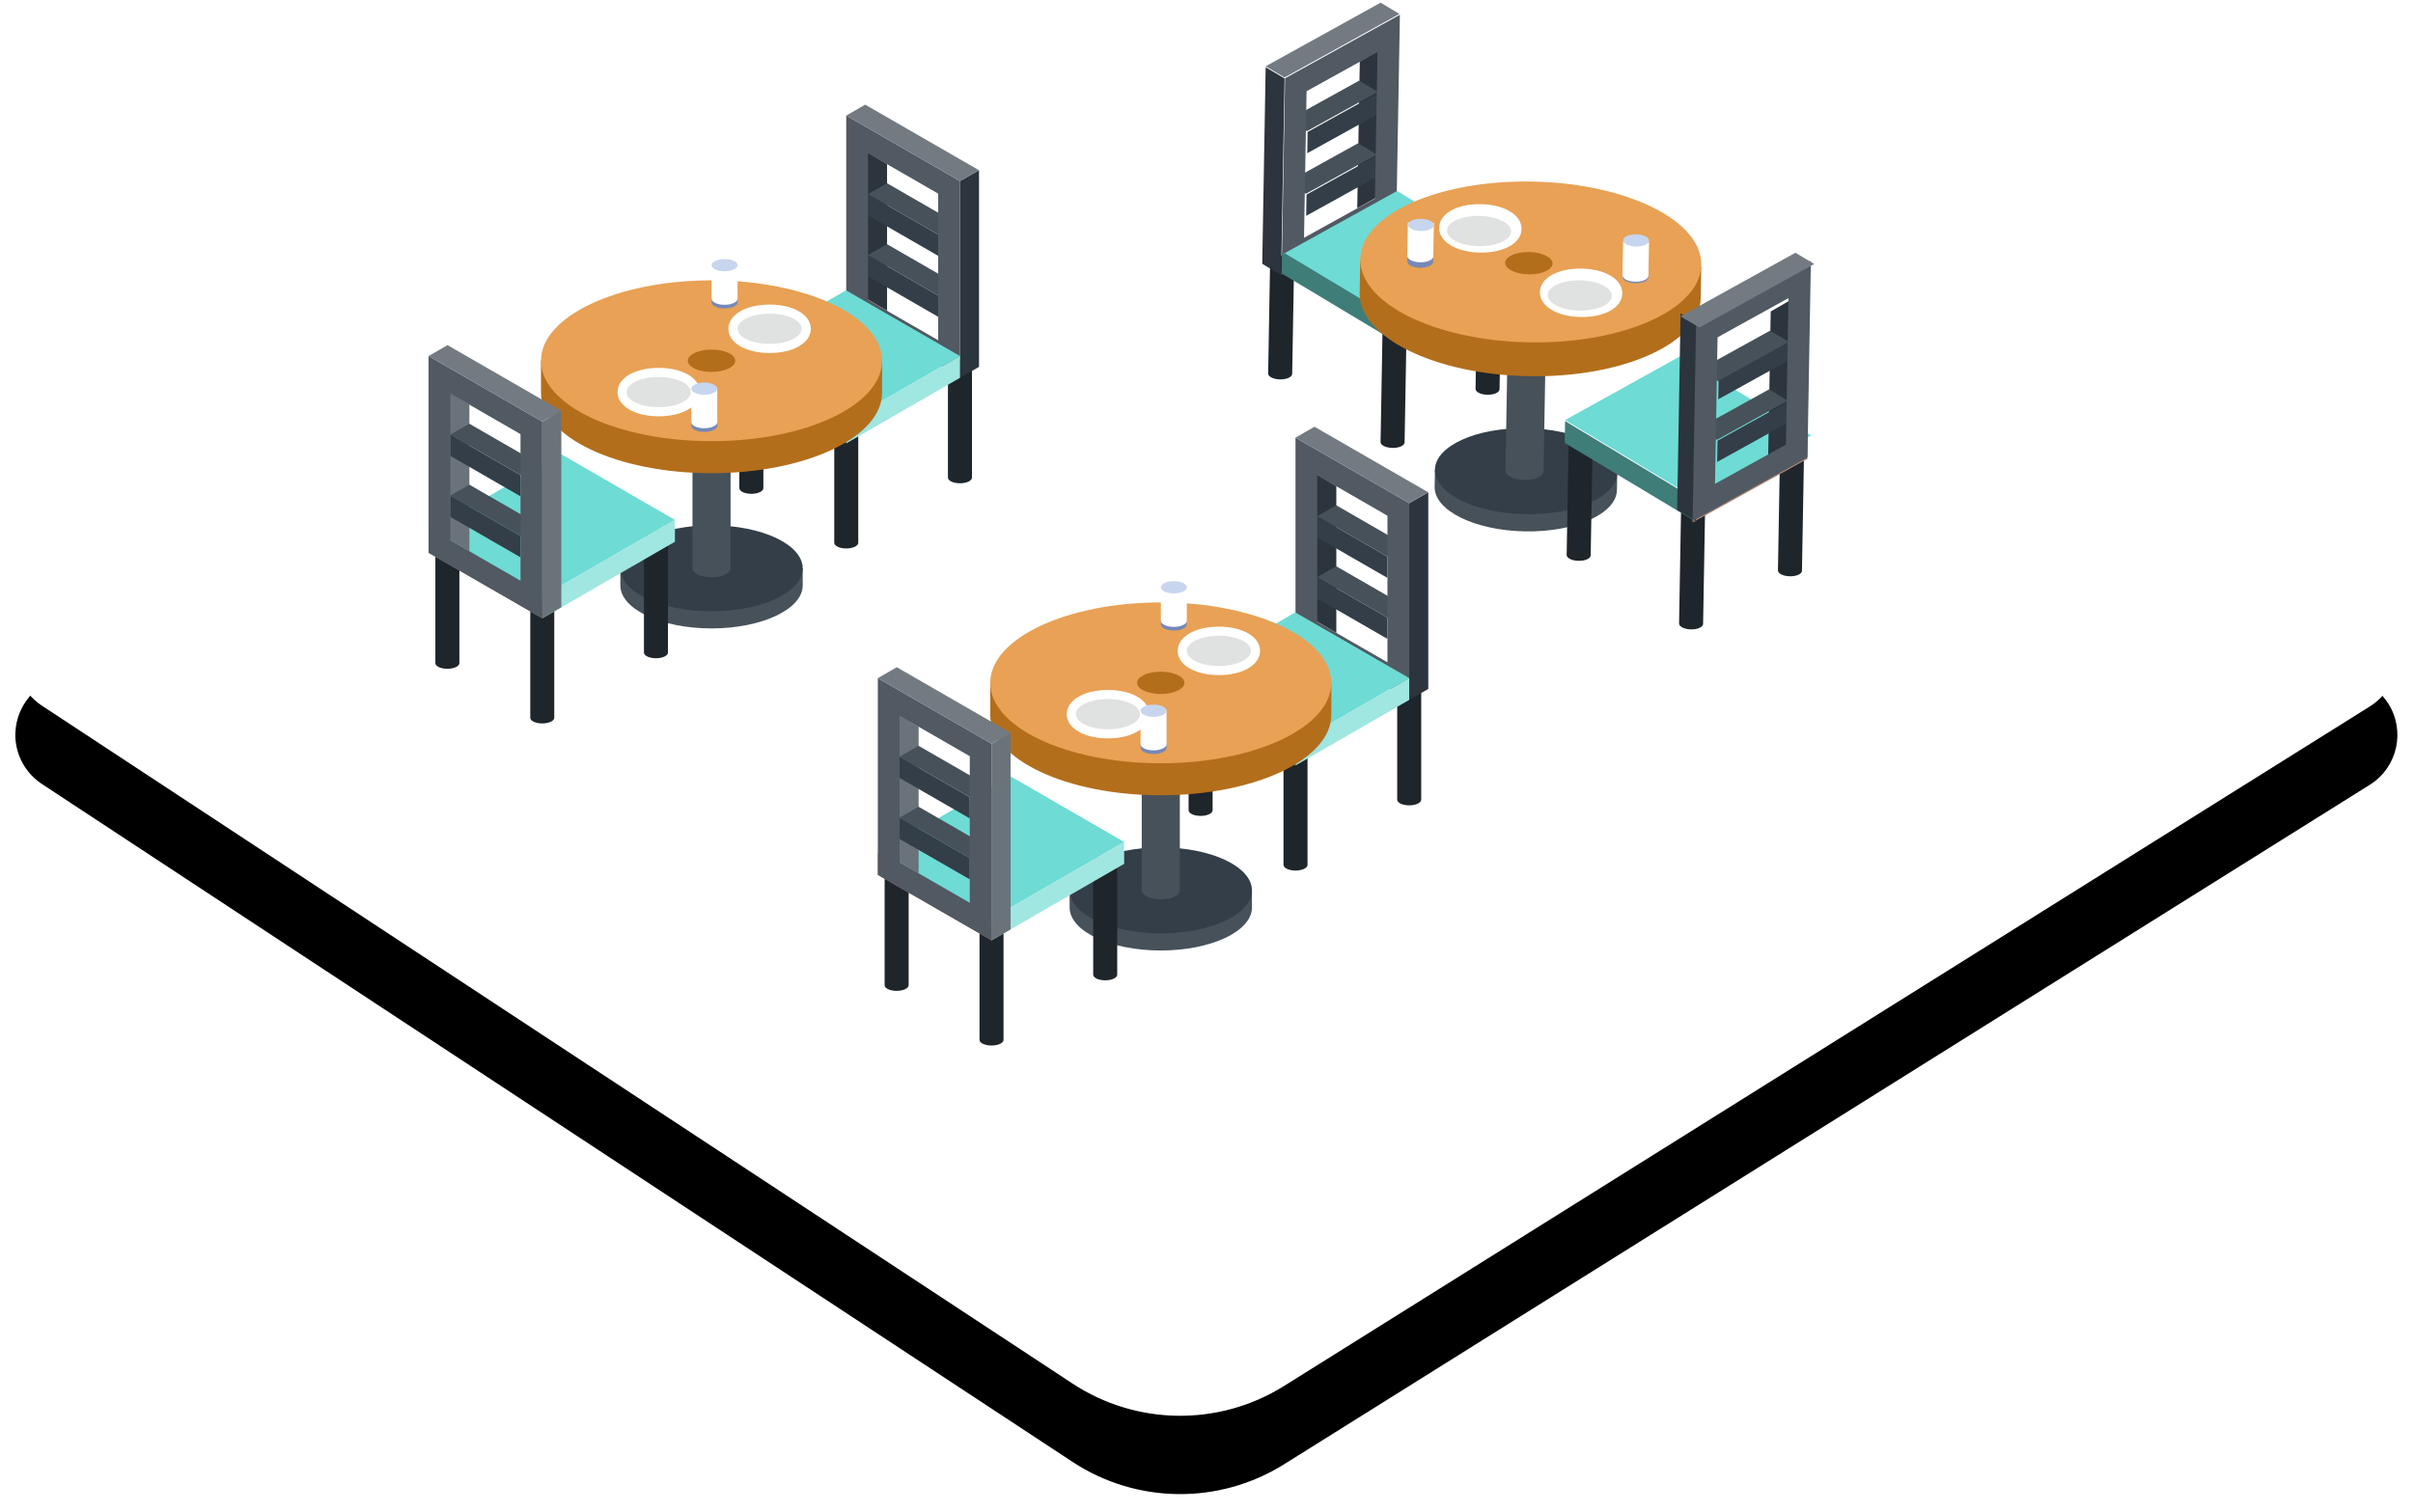<?xml version="1.0" encoding="UTF-8"?>
<svg width="616px" height="386px" viewBox="0 0 616 386" version="1.1" xmlns="http://www.w3.org/2000/svg" xmlns:xlink="http://www.w3.org/1999/xlink">
    <!-- Generator: Sketch 48.2 (47327) - http://www.bohemiancoding.com/sketch -->
    <title>restaurant</title>
    <desc>Created with Sketch.</desc>
    <defs>
        <path d="M290.554,46.078 L10.496,154.672 C2.772,157.667 -1.062,166.356 1.933,174.08 C3.061,176.989 5.068,179.473 7.674,181.188 L270.797,354.309 C287.134,365.057 308.236,365.296 324.811,354.919 L601.976,181.404 C608.997,177.008 611.126,167.752 606.73,160.731 C604.969,157.917 602.323,155.767 599.208,154.617 L304.707,45.961 C300.133,44.274 295.1,44.315 290.554,46.078 Z" id="path-1"></path>
        <filter x="-2.6%" y="-3.8%" width="105.3%" height="115.1%" filterUnits="objectBoundingBox" id="filter-2">
            <feOffset dx="0" dy="20" in="SourceAlpha" result="shadowOffsetOuter1"></feOffset>
            <feGaussianBlur stdDeviation="2" in="shadowOffsetOuter1" result="shadowBlurOuter1"></feGaussianBlur>
            <feColorMatrix values="0 0 0 0 0.639   0 0 0 0 0.324   0 0 0 0 0  0 0 0 0.5 0" type="matrix" in="shadowBlurOuter1"></feColorMatrix>
        </filter>
    </defs>
    <g id="Desktop-HD" stroke="none" stroke-width="1" fill="none" fill-rule="evenodd" transform="translate(-692, -185)">
        <g id="restaurant" transform="translate(695, 184)">
            <g id="Fill-1">
                <use fill="black" fill-opacity="1" filter="url(#filter-2)" xlink:href="#path-1"></use>
                <use fill="#FFFFFF" fill-rule="evenodd" xlink:href="#path-1"></use>
            </g>
            <g id="Group-266" transform="translate(106, 0)">
                <g id="Group" transform="translate(283.5, 82) rotate(1) translate(-283.5, -82) translate(213, 2)">
                    <path d="M2,66.841 C2,66.041 3.374,65.393 5.067,65.393 C6.761,65.393 8.133,66.041 8.133,66.841 L8.133,95.58 C8.133,96.376 6.761,97.025 5.067,97.025 C3.374,97.025 2,96.376 2,95.58 L2,66.841 Z" id="Fill-2" fill="#1E252B"></path>
                    <path d="M31,83.835 C31,83.039 32.375,82.393 34.068,82.393 C35.759,82.393 37.133,83.039 37.133,83.835 L37.133,112.575 C37.133,113.374 35.759,114.023 34.068,114.023 C32.375,114.023 31,113.374 31,112.575 L31,83.835 Z" id="Fill-4" fill="#1E252B"></path>
                    <path d="M55,69.84 C55,69.04 56.372,68.393 58.066,68.393 C59.756,68.393 61.132,69.04 61.132,69.84 L61.132,98.576 C61.132,99.376 59.756,100.024 58.066,100.024 C56.372,100.024 55,99.376 55,98.576 L55,69.84 Z" id="Fill-6" fill="#1E252B"></path>
                    <polygon id="Fill-8" fill="#2C343D" points="0 67.597 4.869 70.402 4.869 20.164 0 17.393"></polygon>
                    <polygon id="Fill-10" fill="#2C343D" points="29.171 49.958 24 52.976 24 15.506 29.171 12.393"></polygon>
                    <polygon id="Fill-12" fill="#333E48" points="28.924 23.393 11 33.725 11 39.159 28.924 28.826"></polygon>
                    <polygon id="Fill-14" fill="#47515A" points="10.84 33.517 6 30.729 23.923 20.393 28.765 23.185"></polygon>
                    <polygon id="Fill-16" fill="#333E48" points="28.924 39.393 11 49.727 11 55.156 28.924 44.824"></polygon>
                    <polygon id="Fill-18" fill="#47515A" points="10.84 49.521 6 46.726 23.923 36.393 28.765 39.186"></polygon>
                    <path d="M28.475,50.434 L10.55,60.763 L10.55,23.331 L28.475,12.996 L28.475,50.434 Z M5,20.128 L5,70.367 L34.027,53.635 L34.027,3.393 L5,20.128 Z" id="Fill-20" fill="#515962"></path>
                    <polygon id="Fill-22" fill="#737A81" points="0 17.146 4.869 19.917 33.897 3.182 29.054 0.393"></polygon>
                    <polygon id="Fill-24" fill="#6EDBD5" points="5 65.169 34.026 81.901 63.045 65.169 34.091 48.393"></polygon>
                    <polygon id="Fill-26" fill="#3F7D79" points="34.026 81.125 34.026 86.703 5 69.97 5 64.393"></polygon>
                    <polygon id="Fill-28" fill="#A0E6E1" points="34 81.125 34 86.703 63.028 69.97 63.028 64.393"></polygon>
                    <path d="M45,123.766 C45,129.827 55.419,134.741 68.272,134.741 C81.124,134.741 91.548,129.827 91.548,123.766 L91.548,119.393 L45,119.393 L45,123.766 Z" id="Fill-30" fill="#47515A"></path>
                    <path d="M91.548,119.372 C91.548,113.308 81.124,108.393 68.273,108.393 C55.419,108.393 45,113.308 45,119.372 C45,125.433 55.419,130.348 68.273,130.348 C81.124,130.348 91.548,125.433 91.548,119.372" id="Fill-32" fill="#333E48"></path>
                    <path d="M63,70.683 C63,69.418 65.178,68.393 67.863,68.393 C70.546,68.393 72.726,69.418 72.726,70.683 L72.726,119.342 C72.726,120.607 70.546,121.636 67.863,121.636 C65.178,121.636 63,120.607 63,119.342 L63,70.683 Z" id="Fill-34" fill="#47515A"></path>
                    <path d="M25,74.573 C25,85.911 44.491,95.104 68.536,95.104 C92.577,95.104 112.074,85.911 112.074,74.573 L112.074,66.393 L25,66.393 L25,74.573 Z" id="Fill-36" fill="#B36E1C"></path>
                    <path d="M112.074,65.924 C112.074,54.582 92.577,45.393 68.536,45.393 C44.491,45.393 25,54.582 25,65.924 C25,77.262 44.491,86.457 68.536,86.457 C92.577,86.457 112.074,77.262 112.074,65.924" id="Fill-38" fill="#E8A155"></path>
                    <path d="M74.106,66.247 C74.106,64.67 71.395,63.393 68.053,63.393 C64.71,63.393 62,64.67 62,66.247 C62,67.824 64.71,69.101 68.053,69.101 C71.395,69.101 74.106,67.824 74.106,66.247" id="Fill-40" fill="#B36E1C"></path>
                    <path d="M55.52,63.762 C49.427,63.762 45,61.161 45,57.58 C45,53.993 49.427,51.393 55.52,51.393 C61.612,51.393 66.036,53.993 66.036,57.58 C66.036,61.161 61.612,63.762 55.52,63.762" id="Fill-42" fill="#FFFFFF"></path>
                    <path d="M47,58.26 C47,56.126 50.67,54.393 55.194,54.393 C59.717,54.393 63.387,56.126 63.387,58.26 C63.387,60.39 59.717,62.122 55.194,62.122 C50.67,62.122 47,60.39 47,58.26" id="Fill-44" fill="#E0E1E1"></path>
                    <path d="M81.516,79.76 C75.422,79.76 71,77.162 71,73.58 C71,69.994 75.422,67.393 81.516,67.393 C87.612,67.393 92.035,69.994 92.035,73.58 C92.035,77.162 87.612,79.76 81.516,79.76" id="Fill-46" fill="#FFFFFF"></path>
                    <path d="M73,74.26 C73,72.128 76.667,70.393 81.191,70.393 C85.716,70.393 89.386,72.128 89.386,74.26 C89.386,76.391 85.716,78.123 81.191,78.123 C76.667,78.123 73,76.391 73,74.26" id="Fill-48" fill="#E0E1E1"></path>
                    <path d="M37,65.393 L37,66.326 C37,67.191 38.482,67.893 40.312,67.893 C42.141,67.893 43.627,67.191 43.627,66.326 L43.627,65.393 L37,65.393 Z" id="Fill-50" fill="#7688B7"></path>
                    <path d="M37,56.393 L37,64.943 C37,65.803 38.482,66.504 40.312,66.504 C42.141,66.504 43.627,65.803 43.627,64.943 L43.627,56.393 L37,56.393 Z" id="Fill-52" fill="#FFFFFF"></path>
                    <path d="M37,56.956 C37,56.09 38.482,55.393 40.312,55.393 C42.141,55.393 43.627,56.09 43.627,56.956 C43.627,57.819 42.141,58.519 40.312,58.519 C38.482,58.519 37,57.819 37,56.956" id="Fill-54" fill="#C7D5EE"></path>
                    <path d="M92,68.393 L92,69.329 C92,70.192 93.481,70.892 95.312,70.892 C97.138,70.892 98.626,70.192 98.626,69.329 L98.626,68.393 L92,68.393 Z" id="Fill-56" fill="#7688B7"></path>
                    <path d="M92,60.393 L92,68.943 C92,69.803 93.481,70.505 95.312,70.505 C97.138,70.505 98.626,69.803 98.626,68.943 L98.626,60.393 L92,60.393 Z" id="Fill-58" fill="#FFFFFF"></path>
                    <path d="M92,59.958 C92,59.093 93.481,58.393 95.312,58.393 C97.138,58.393 98.626,59.093 98.626,59.958 C98.626,60.819 97.138,61.52 95.312,61.52 C93.481,61.52 92,60.819 92,59.958" id="Fill-60" fill="#C7D5EE"></path>
                    <path d="M79,111.837 C79,111.041 80.374,110.393 82.068,110.393 C83.759,110.393 85.134,111.041 85.134,111.837 L85.134,140.576 C85.134,141.374 83.759,142.021 82.068,142.021 C80.374,142.021 79,141.374 79,140.576 L79,111.837 Z" id="Fill-62" fill="#1E252B"></path>
                    <path d="M108,128.837 C108,128.041 109.373,127.393 111.066,127.393 C112.758,127.393 114.133,128.041 114.133,128.837 L114.133,157.578 C114.133,158.378 112.758,159.024 111.066,159.024 C109.373,159.024 108,158.378 108,157.578 L108,128.837 Z" id="Fill-64" fill="#1E252B"></path>
                    <path d="M133,114.839 C133,114.041 134.373,113.393 136.068,113.393 C137.759,113.393 139.132,114.041 139.132,114.839 L139.132,143.579 C139.132,144.377 137.759,145.026 136.068,145.026 C134.373,145.026 133,144.377 133,143.579 L133,114.839 Z" id="Fill-66" fill="#1E252B"></path>
                    <polygon id="Fill-68" fill="#6EDBD5" points="78 106.145 111.858 125.705 140.876 108.97 106.991 89.393"></polygon>
                    <polygon id="Fill-70" fill="#3F7D79" points="111.858 125.952 111.858 131.531 78 111.971 78 106.393"></polygon>
                    <polygon id="Fill-72" fill="#AD8473" points="111 126.127 111 131.706 140.028 114.971 140.028 109.393"></polygon>
                    <polygon id="Fill-74" fill="#2C343D" points="107 128.597 111.867 131.403 111.867 81.164 107 78.393"></polygon>
                    <polygon id="Fill-76" fill="#2C343D" points="135.171 111.954 130 114.976 130 77.504 135.171 74.393"></polygon>
                    <polygon id="Fill-78" fill="#333E48" points="134.923 84.393 117 94.727 117 100.157 134.923 89.825"></polygon>
                    <polygon id="Fill-80" fill="#47515A" points="116.842 95.519 112 92.726 129.923 82.393 134.765 85.184"></polygon>
                    <polygon id="Fill-82" fill="#333E48" points="134.923 100.393 117 110.725 117 116.156 134.923 105.824"></polygon>
                    <polygon id="Fill-84" fill="#47515A" points="116.842 110.517 112 107.726 129.923 97.393 134.765 100.185"></polygon>
                    <path d="M134.475,111.432 L116.551,121.762 L116.551,84.33 L134.475,73.996 L134.475,111.432 Z M111,81.127 L111,131.367 L140.027,114.632 L140.027,64.393 L111,81.127 Z" id="Fill-86" fill="#515962"></path>
                    <polygon id="Fill-88" fill="#737A81" points="107 79.146 111.867 81.917 140.895 65.183 136.053 62.393"></polygon>
                </g>
                <path d="M253.814,176.473 C253.814,175.675 252.442,175.026 250.749,175.026 C249.055,175.026 247.682,175.675 247.682,176.473 L247.682,205.211 C247.682,206.007 249.055,206.657 250.749,206.657 C252.442,206.657 253.814,206.007 253.814,205.211 L253.814,176.473 Z" id="Fill-90" fill="#1E252B"></path>
                <path d="M224.789,193.118 C224.789,192.32 223.415,191.676 221.723,191.676 C220.03,191.676 218.656,192.32 218.656,193.118 L218.656,221.861 C218.656,222.655 220.03,223.307 221.723,223.307 C223.415,223.307 224.789,222.655 224.789,221.861 L224.789,193.118 Z" id="Fill-92" fill="#1E252B"></path>
                <path d="M200.562,179.166 C200.562,178.365 199.19,177.719 197.495,177.719 C195.805,177.719 194.428,178.365 194.428,179.166 L194.428,207.905 C194.428,208.703 195.805,209.351 197.495,209.351 C199.19,209.351 200.562,208.703 200.562,207.905 L200.562,179.166 Z" id="Fill-94" fill="#1E252B"></path>
                <polygon id="Fill-96" fill="#2C343D" points="255.617 176.927 250.747 179.733 250.747 129.495 255.617 126.723"></polygon>
                <polygon id="Fill-98" fill="#2C343D" points="226.97 159.586 232.141 162.604 232.141 125.135 226.97 122.02"></polygon>
                <polygon id="Fill-100" fill="#333E48" points="227.271 138.249 245.193 148.58 245.193 143.152 227.271 132.819"></polygon>
                <polygon id="Fill-102" fill="#47515A" points="245.193 143.152 250.038 140.36 232.113 130.028 227.271 132.819"></polygon>
                <polygon id="Fill-104" fill="#333E48" points="227.271 153.817 245.193 164.15 245.193 158.721 227.271 148.388"></polygon>
                <polygon id="Fill-106" fill="#47515A" points="245.193 158.721 250.038 155.929 232.113 145.594 227.271 148.388"></polygon>
                <path d="M227.271,122.363 L245.193,132.694 L245.193,170.128 L227.271,159.799 L227.271,122.363 Z M221.72,112.76 L221.72,162.999 L250.747,179.733 L250.747,129.495 L221.72,112.76 Z" id="Fill-108" fill="#515962"></path>
                <polygon id="Fill-110" fill="#737A81" points="255.617 126.722 250.747 129.494 221.72 112.76 226.562 109.969"></polygon>
                <polygon id="Fill-112" fill="#6EDBD5" points="250.749 174.156 221.723 190.888 192.703 174.156 221.658 157.38"></polygon>
                <polygon id="Fill-114" fill="#A0E6E1" points="221.724 190.889 221.724 196.467 250.75 179.732 250.75 174.157"></polygon>
                <polygon id="Fill-116" fill="#3F7D79" points="221.724 190.889 221.724 196.467 192.696 179.732 192.696 174.157"></polygon>
                <path d="M164.056,232.744 C164.056,238.805 174.476,243.722 187.329,243.722 C200.181,243.722 210.604,238.805 210.604,232.744 L210.604,228.372 L164.056,228.372 L164.056,232.744 Z" id="Fill-118" fill="#47515A"></path>
                <path d="M210.604,228.372 C210.604,222.309 200.181,217.396 187.329,217.396 C174.476,217.396 164.056,222.309 164.056,228.372 C164.056,234.433 174.476,239.349 187.329,239.349 C200.181,239.349 210.604,234.433 210.604,228.372" id="Fill-120" fill="#333E48"></path>
                <path d="M182.465,179.715 C182.465,178.449 184.643,177.422 187.329,177.422 C190.011,177.422 192.191,178.449 192.191,179.715 L192.191,228.372 C192.191,229.639 190.011,230.665 187.329,230.665 C184.643,230.665 182.465,229.639 182.465,228.372 L182.465,179.715 Z" id="Fill-122" fill="#47515A"></path>
                <path d="M143.791,183.551 C143.791,194.888 163.284,204.083 187.329,204.083 C211.37,204.083 230.865,194.888 230.865,183.551 L230.865,175.372 L143.791,175.372 L143.791,183.551 Z" id="Fill-124" fill="#B36E1C"></path>
                <path d="M230.865,175.372 C230.865,164.03 211.37,154.84 187.329,154.84 C163.284,154.84 143.791,164.03 143.791,175.372 C143.791,186.711 163.284,195.905 187.329,195.905 C211.37,195.905 230.865,186.711 230.865,175.372" id="Fill-126" fill="#E8A155"></path>
                <path d="M193.38,175.372 C193.38,173.793 190.671,172.52 187.329,172.52 C183.986,172.52 181.276,173.793 181.276,175.372 C181.276,176.95 183.986,178.224 187.329,178.224 C190.671,178.224 193.38,176.95 193.38,175.372" id="Fill-128" fill="#B36E1C"></path>
                <path d="M173.842,189.558 C167.747,189.558 163.323,186.958 163.323,183.374 C163.323,179.79 167.747,177.188 173.842,177.188 C179.934,177.188 184.36,179.79 184.36,183.374 C184.36,186.958 179.934,189.558 173.842,189.558" id="Fill-130" fill="#FFFFFF"></path>
                <path d="M165.649,183.374 C165.649,181.24 169.316,179.508 173.842,179.508 C178.363,179.508 182.036,181.24 182.036,183.374 C182.036,185.504 178.363,187.237 173.842,187.237 C169.316,187.237 165.649,185.504 165.649,183.374" id="Fill-132" fill="#E0E1E1"></path>
                <path d="M202.155,173.394 C196.061,173.394 191.637,170.794 191.637,167.211 C191.637,163.624 196.061,161.024 202.155,161.024 C208.248,161.024 212.672,163.624 212.672,167.211 C212.672,170.794 208.248,173.394 202.155,173.394" id="Fill-134" fill="#FFFFFF"></path>
                <path d="M193.961,167.211 C193.961,165.077 197.628,163.341 202.154,163.341 C206.68,163.341 210.351,165.077 210.351,167.211 C210.351,169.34 206.68,171.074 202.154,171.074 C197.628,171.074 193.961,169.34 193.961,167.211" id="Fill-136" fill="#E0E1E1"></path>
                <path d="M182.168,191.045 L182.168,191.979 C182.168,192.842 183.653,193.546 185.484,193.546 C187.312,193.546 188.798,192.842 188.798,191.979 L188.798,191.045 L182.168,191.045 Z" id="Fill-138" fill="#7688B7"></path>
                <path d="M182.168,182.492 L182.168,191.044 C182.168,191.904 183.653,192.606 185.484,192.606 C187.312,192.606 188.798,191.904 188.798,191.044 L188.798,182.492 L182.168,182.492 Z" id="Fill-140" fill="#FFFFFF"></path>
                <path d="M182.168,182.492 C182.168,181.63 183.653,180.932 185.484,180.932 C187.312,180.932 188.798,181.63 188.798,182.492 C188.798,183.356 187.312,184.057 185.484,184.057 C183.653,184.057 182.168,183.356 182.168,182.492" id="Fill-142" fill="#C7D5EE"></path>
                <path d="M187.347,159.517 L187.347,160.453 C187.347,161.315 188.83,162.019 190.662,162.019 C192.488,162.019 193.975,161.315 193.975,160.453 L193.975,159.517 L187.347,159.517 Z" id="Fill-144" fill="#7688B7"></path>
                <path d="M187.347,150.967 L187.347,159.517 C187.347,160.377 188.83,161.081 190.662,161.081 C192.488,161.081 193.975,160.377 193.975,159.517 L193.975,150.967 L187.347,150.967 Z" id="Fill-146" fill="#FFFFFF"></path>
                <path d="M187.347,150.967 C187.347,150.103 188.83,149.402 190.662,149.402 C192.488,149.402 193.975,150.103 193.975,150.967 C193.975,151.83 192.488,152.53 190.662,152.53 C188.83,152.53 187.347,151.83 187.347,150.967" id="Fill-148" fill="#C7D5EE"></path>
                <path d="M176.209,221.151 C176.209,220.355 174.837,219.708 173.143,219.708 C171.449,219.708 170.077,220.355 170.077,221.151 L170.077,249.893 C170.077,250.692 171.449,251.337 173.143,251.337 C174.837,251.337 176.209,250.692 176.209,249.893 L176.209,221.151 Z" id="Fill-150" fill="#1E252B"></path>
                <path d="M147.187,237.797 C147.187,237.001 145.814,236.353 144.12,236.353 C142.427,236.353 141.054,237.001 141.054,237.797 L141.054,266.539 C141.054,267.339 142.427,267.985 144.12,267.985 C145.814,267.985 147.187,267.339 147.187,266.539 L147.187,237.797 Z" id="Fill-152" fill="#1E252B"></path>
                <path d="M122.962,223.845 C122.962,223.047 121.587,222.399 119.895,222.399 C118.202,222.399 116.831,223.047 116.831,223.845 L116.831,252.584 C116.831,253.383 118.202,254.03 119.895,254.03 C121.587,254.03 122.962,253.383 122.962,252.584 L122.962,223.845 Z" id="Fill-154" fill="#1E252B"></path>
                <polygon id="Fill-156" fill="#6EDBD5" points="177.981 216.01 144.121 235.567 115.104 218.837 148.989 199.255"></polygon>
                <polygon id="Fill-158" fill="#A0E6E1" points="144.12 235.567 144.12 241.147 177.981 221.587 177.981 216.011"></polygon>
                <polygon id="Fill-160" fill="#AD8473" points="144.12 235.567 144.12 241.147 115.094 224.412 115.094 218.836"></polygon>
                <polygon id="Fill-162" fill="#6B737A" points="148.989 238.341 144.121 241.147 144.121 190.909 148.989 188.136"></polygon>
                <polygon id="Fill-164" fill="#6B737A" points="120.345 220.999 125.515 224.018 125.515 186.551 120.345 183.434"></polygon>
                <polygon id="Fill-166" fill="#333E48" points="120.647 199.663 138.569 209.996 138.569 204.565 120.647 194.234"></polygon>
                <polygon id="Fill-168" fill="#47515A" points="138.569 204.566 143.414 201.776 125.488 191.441 120.646 194.235"></polygon>
                <polygon id="Fill-170" fill="#333E48" points="120.647 215.231 138.569 225.563 138.569 220.133 120.647 209.799"></polygon>
                <polygon id="Fill-172" fill="#47515A" points="138.569 220.134 143.414 217.342 125.488 207.008 120.646 209.799"></polygon>
                <path d="M120.647,183.777 L138.569,194.108 L138.569,231.543 L120.647,221.212 L120.647,183.777 Z M115.095,174.175 L115.095,224.413 L144.12,241.147 L144.12,190.909 L115.095,174.175 Z" id="Fill-174" fill="#515962"></path>
                <polygon id="Fill-176" fill="#737A81" points="148.989 188.136 144.121 190.909 115.094 174.175 119.936 171.382"></polygon>
                <path d="M139.127,94.224 C139.127,93.427 137.753,92.778 136.059,92.778 C134.367,92.778 132.995,93.427 132.995,94.224 L132.995,122.965 C132.995,123.761 134.367,124.411 136.059,124.411 C137.753,124.411 139.127,123.761 139.127,122.965 L139.127,94.224 Z" id="Fill-178" fill="#1E252B"></path>
                <path d="M110.102,110.87 C110.102,110.073 108.727,109.428 107.034,109.428 C105.342,109.428 103.97,110.073 103.97,110.87 L103.97,139.614 C103.97,140.407 105.342,141.058 107.034,141.058 C108.727,141.058 110.102,140.407 110.102,139.614 L110.102,110.87 Z" id="Fill-180" fill="#1E252B"></path>
                <path d="M85.875,96.918 C85.875,96.12 84.501,95.472 82.809,95.472 C81.117,95.472 79.742,96.12 79.742,96.918 L79.742,125.657 C79.742,126.455 81.117,127.103 82.809,127.103 C84.501,127.103 85.875,126.455 85.875,125.657 L85.875,96.918 Z" id="Fill-182" fill="#1E252B"></path>
                <polygon id="Fill-184" fill="#2C343D" points="140.927 94.681 136.057 97.485 136.057 47.247 140.927 44.475"></polygon>
                <polygon id="Fill-186" fill="#2C343D" points="112.281 77.337 117.452 80.356 117.452 42.888 112.281 39.773"></polygon>
                <polygon id="Fill-188" fill="#333E48" points="112.582 56.002 130.506 66.334 130.506 60.904 112.582 50.571"></polygon>
                <polygon id="Fill-190" fill="#47515A" points="130.505 60.904 135.349 58.113 117.426 47.779 112.582 50.572"></polygon>
                <polygon id="Fill-192" fill="#333E48" points="112.582 71.571 130.506 81.903 130.506 76.471 112.582 66.139"></polygon>
                <polygon id="Fill-194" fill="#47515A" points="130.505 76.472 135.349 73.682 117.426 63.347 112.582 66.139"></polygon>
                <path d="M112.582,40.115 L130.506,50.448 L130.506,87.883 L112.582,77.552 L112.582,40.115 Z M107.031,30.513 L107.031,80.754 L136.057,97.485 L136.057,47.247 L107.031,30.513 Z" id="Fill-196" fill="#515962"></path>
                <polygon id="Fill-198" fill="#737A81" points="140.927 44.475 136.057 47.247 107.031 30.513 111.873 27.722"></polygon>
                <polygon id="Fill-200" fill="#6EDBD5" points="136.059 91.91 107.034 108.641 78.015 91.91 106.968 75.133"></polygon>
                <polygon id="Fill-202" fill="#A0E6E1" points="107.035 108.642 107.035 114.218 136.06 97.485 136.06 91.911"></polygon>
                <polygon id="Fill-204" fill="#3F7D79" points="107.035 108.642 107.035 114.218 78.009 97.485 78.009 91.911"></polygon>
                <path d="M49.366,150.497 C49.366,156.558 59.786,161.475 72.64,161.475 C85.493,161.475 95.917,156.558 95.917,150.497 L95.917,146.124 L49.366,146.124 L49.366,150.497 Z" id="Fill-206" fill="#47515A"></path>
                <path d="M95.917,146.125 C95.917,140.061 85.493,135.148 72.64,135.148 C59.786,135.148 49.366,140.061 49.366,146.125 C49.366,152.186 59.786,157.101 72.64,157.101 C85.493,157.101 95.917,152.186 95.917,146.125" id="Fill-208" fill="#333E48"></path>
                <path d="M67.778,97.466 C67.778,96.201 69.955,95.174 72.64,95.174 C75.324,95.174 77.504,96.201 77.504,97.466 L77.504,146.124 C77.504,147.39 75.324,148.418 72.64,148.418 C69.955,148.418 67.778,147.39 67.778,146.124 L67.778,97.466 Z" id="Fill-210" fill="#47515A"></path>
                <path d="M29.103,101.304 C29.103,112.642 48.596,121.834 72.64,121.834 C96.683,121.834 116.177,112.642 116.177,101.304 L116.177,93.123 L29.103,93.123 L29.103,101.304 Z" id="Fill-212" fill="#B36E1C"></path>
                <path d="M116.177,93.123 C116.177,81.782 96.683,72.591 72.64,72.591 C48.596,72.591 29.103,81.782 29.103,93.123 C29.103,104.464 48.596,113.657 72.64,113.657 C96.683,113.657 116.177,104.464 116.177,93.123" id="Fill-214" fill="#E8A155"></path>
                <path d="M78.693,93.123 C78.693,91.546 75.983,90.27 72.64,90.27 C69.297,90.27 66.588,91.546 66.588,93.123 C66.588,94.702 69.297,95.977 72.64,95.977 C75.983,95.977 78.693,94.702 78.693,93.123" id="Fill-216" fill="#B36E1C"></path>
                <path d="M59.153,107.309 C53.059,107.309 48.636,104.711 48.636,101.126 C48.636,97.543 53.059,94.94 59.153,94.94 C65.248,94.94 69.672,97.543 69.672,101.126 C69.672,104.711 65.248,107.309 59.153,107.309" id="Fill-218" fill="#FFFFFF"></path>
                <path d="M50.96,101.126 C50.96,98.993 54.627,97.26 59.153,97.26 C63.677,97.26 67.347,98.993 67.347,101.126 C67.347,103.257 63.677,104.99 59.153,104.99 C54.627,104.99 50.96,103.257 50.96,101.126" id="Fill-220" fill="#E0E1E1"></path>
                <path d="M87.467,91.146 C81.373,91.146 76.948,88.545 76.948,84.962 C76.948,81.377 81.373,78.776 87.467,78.776 C93.56,78.776 97.984,81.377 97.984,84.962 C97.984,88.545 93.56,91.146 87.467,91.146" id="Fill-222" fill="#FFFFFF"></path>
                <path d="M79.274,84.963 C79.274,82.83 82.94,81.095 87.467,81.095 C91.99,81.095 95.661,82.83 95.661,84.963 C95.661,87.093 91.99,88.825 87.467,88.825 C82.94,88.825 79.274,87.093 79.274,84.963" id="Fill-224" fill="#E0E1E1"></path>
                <path d="M67.483,108.797 L67.483,109.733 C67.483,110.596 68.965,111.298 70.796,111.298 C72.623,111.298 74.109,110.596 74.109,109.733 L74.109,108.797 L67.483,108.797 Z" id="Fill-226" fill="#7688B7"></path>
                <path d="M67.483,100.246 L67.483,108.797 C67.483,109.657 68.965,110.359 70.796,110.359 C72.623,110.359 74.109,109.657 74.109,108.797 L74.109,100.246 L67.483,100.246 Z" id="Fill-228" fill="#FFFFFF"></path>
                <path d="M67.483,100.246 C67.483,99.381 68.965,98.683 70.796,98.683 C72.623,98.683 74.109,99.381 74.109,100.246 C74.109,101.109 72.623,101.809 70.796,101.809 C68.965,101.809 67.483,101.109 67.483,100.246" id="Fill-230" fill="#C7D5EE"></path>
                <path d="M72.66,77.271 L72.66,78.207 C72.66,79.069 74.142,79.77 75.973,79.77 C77.801,79.77 79.287,79.069 79.287,78.207 L79.287,77.271 L72.66,77.271 Z" id="Fill-232" fill="#7688B7"></path>
                <path d="M72.66,68.72 L72.66,77.271 C72.66,78.13 74.142,78.832 75.973,78.832 C77.801,78.832 79.287,78.13 79.287,77.271 L79.287,68.72 L72.66,68.72 Z" id="Fill-234" fill="#FFFFFF"></path>
                <path d="M72.66,68.72 C72.66,67.856 74.142,67.155 75.973,67.155 C77.801,67.155 79.287,67.856 79.287,68.72 C79.287,69.583 77.801,70.281 75.973,70.281 C74.142,70.281 72.66,69.583 72.66,68.72" id="Fill-236" fill="#C7D5EE"></path>
                <path d="M61.522,138.904 C61.522,138.108 60.148,137.461 58.454,137.461 C56.762,137.461 55.388,138.108 55.388,138.904 L55.388,167.644 C55.388,168.443 56.762,169.089 58.454,169.089 C60.148,169.089 61.522,168.443 61.522,167.644 L61.522,138.904 Z" id="Fill-238" fill="#1E252B"></path>
                <path d="M32.498,155.551 C32.498,154.755 31.126,154.106 29.433,154.106 C27.74,154.106 26.368,154.755 26.368,155.551 L26.368,184.29 C26.368,185.092 27.74,185.738 29.433,185.738 C31.126,185.738 32.498,185.092 32.498,184.29 L32.498,155.551 Z" id="Fill-240" fill="#1E252B"></path>
                <path d="M8.274,141.599 C8.274,140.799 6.899,140.152 5.207,140.152 C3.514,140.152 2.141,140.799 2.141,141.599 L2.141,170.337 C2.141,171.135 3.514,171.781 5.207,171.781 C6.899,171.781 8.274,171.135 8.274,170.337 L8.274,141.599 Z" id="Fill-242" fill="#1E252B"></path>
                <polygon id="Fill-244" fill="#6EDBD5" points="63.294 133.764 29.434 153.321 0.414 136.589 34.302 117.008"></polygon>
                <polygon id="Fill-246" fill="#A0E6E1" points="29.434 153.321 29.434 158.9 63.293 139.339 63.293 133.764"></polygon>
                <polygon id="Fill-248" fill="#AD8473" points="29.434 153.321 29.434 158.9 0.406 142.167 0.406 136.589"></polygon>
                <polygon id="Fill-250" fill="#6B737A" points="34.301 156.093 29.434 158.9 29.434 108.661 34.301 105.889"></polygon>
                <polygon id="Fill-252" fill="#6B737A" points="5.657 138.751 10.827 141.77 10.827 104.301 5.657 101.188"></polygon>
                <polygon id="Fill-254" fill="#333E48" points="5.958 117.415 23.881 127.748 23.881 122.318 5.958 111.985"></polygon>
                <polygon id="Fill-256" fill="#47515A" points="23.881 122.318 28.724 119.528 10.8 109.193 5.958 111.985"></polygon>
                <polygon id="Fill-258" fill="#333E48" points="5.958 132.982 23.881 143.318 23.881 137.886 5.958 127.553"></polygon>
                <polygon id="Fill-260" fill="#47515A" points="23.881 137.886 28.724 135.094 10.8 124.761 5.958 127.553"></polygon>
                <path d="M5.958,101.53 L23.881,111.862 L23.881,149.298 L5.958,138.964 L5.958,101.53 Z M0.406,91.926 L0.406,142.168 L29.434,158.9 L29.434,108.661 L0.406,91.926 Z" id="Fill-262" fill="#515962"></path>
                <polygon id="Fill-264" fill="#737A81" points="34.301 105.888 29.434 108.66 0.406 91.926 5.249 89.134"></polygon>
            </g>
        </g>
    </g>
</svg>